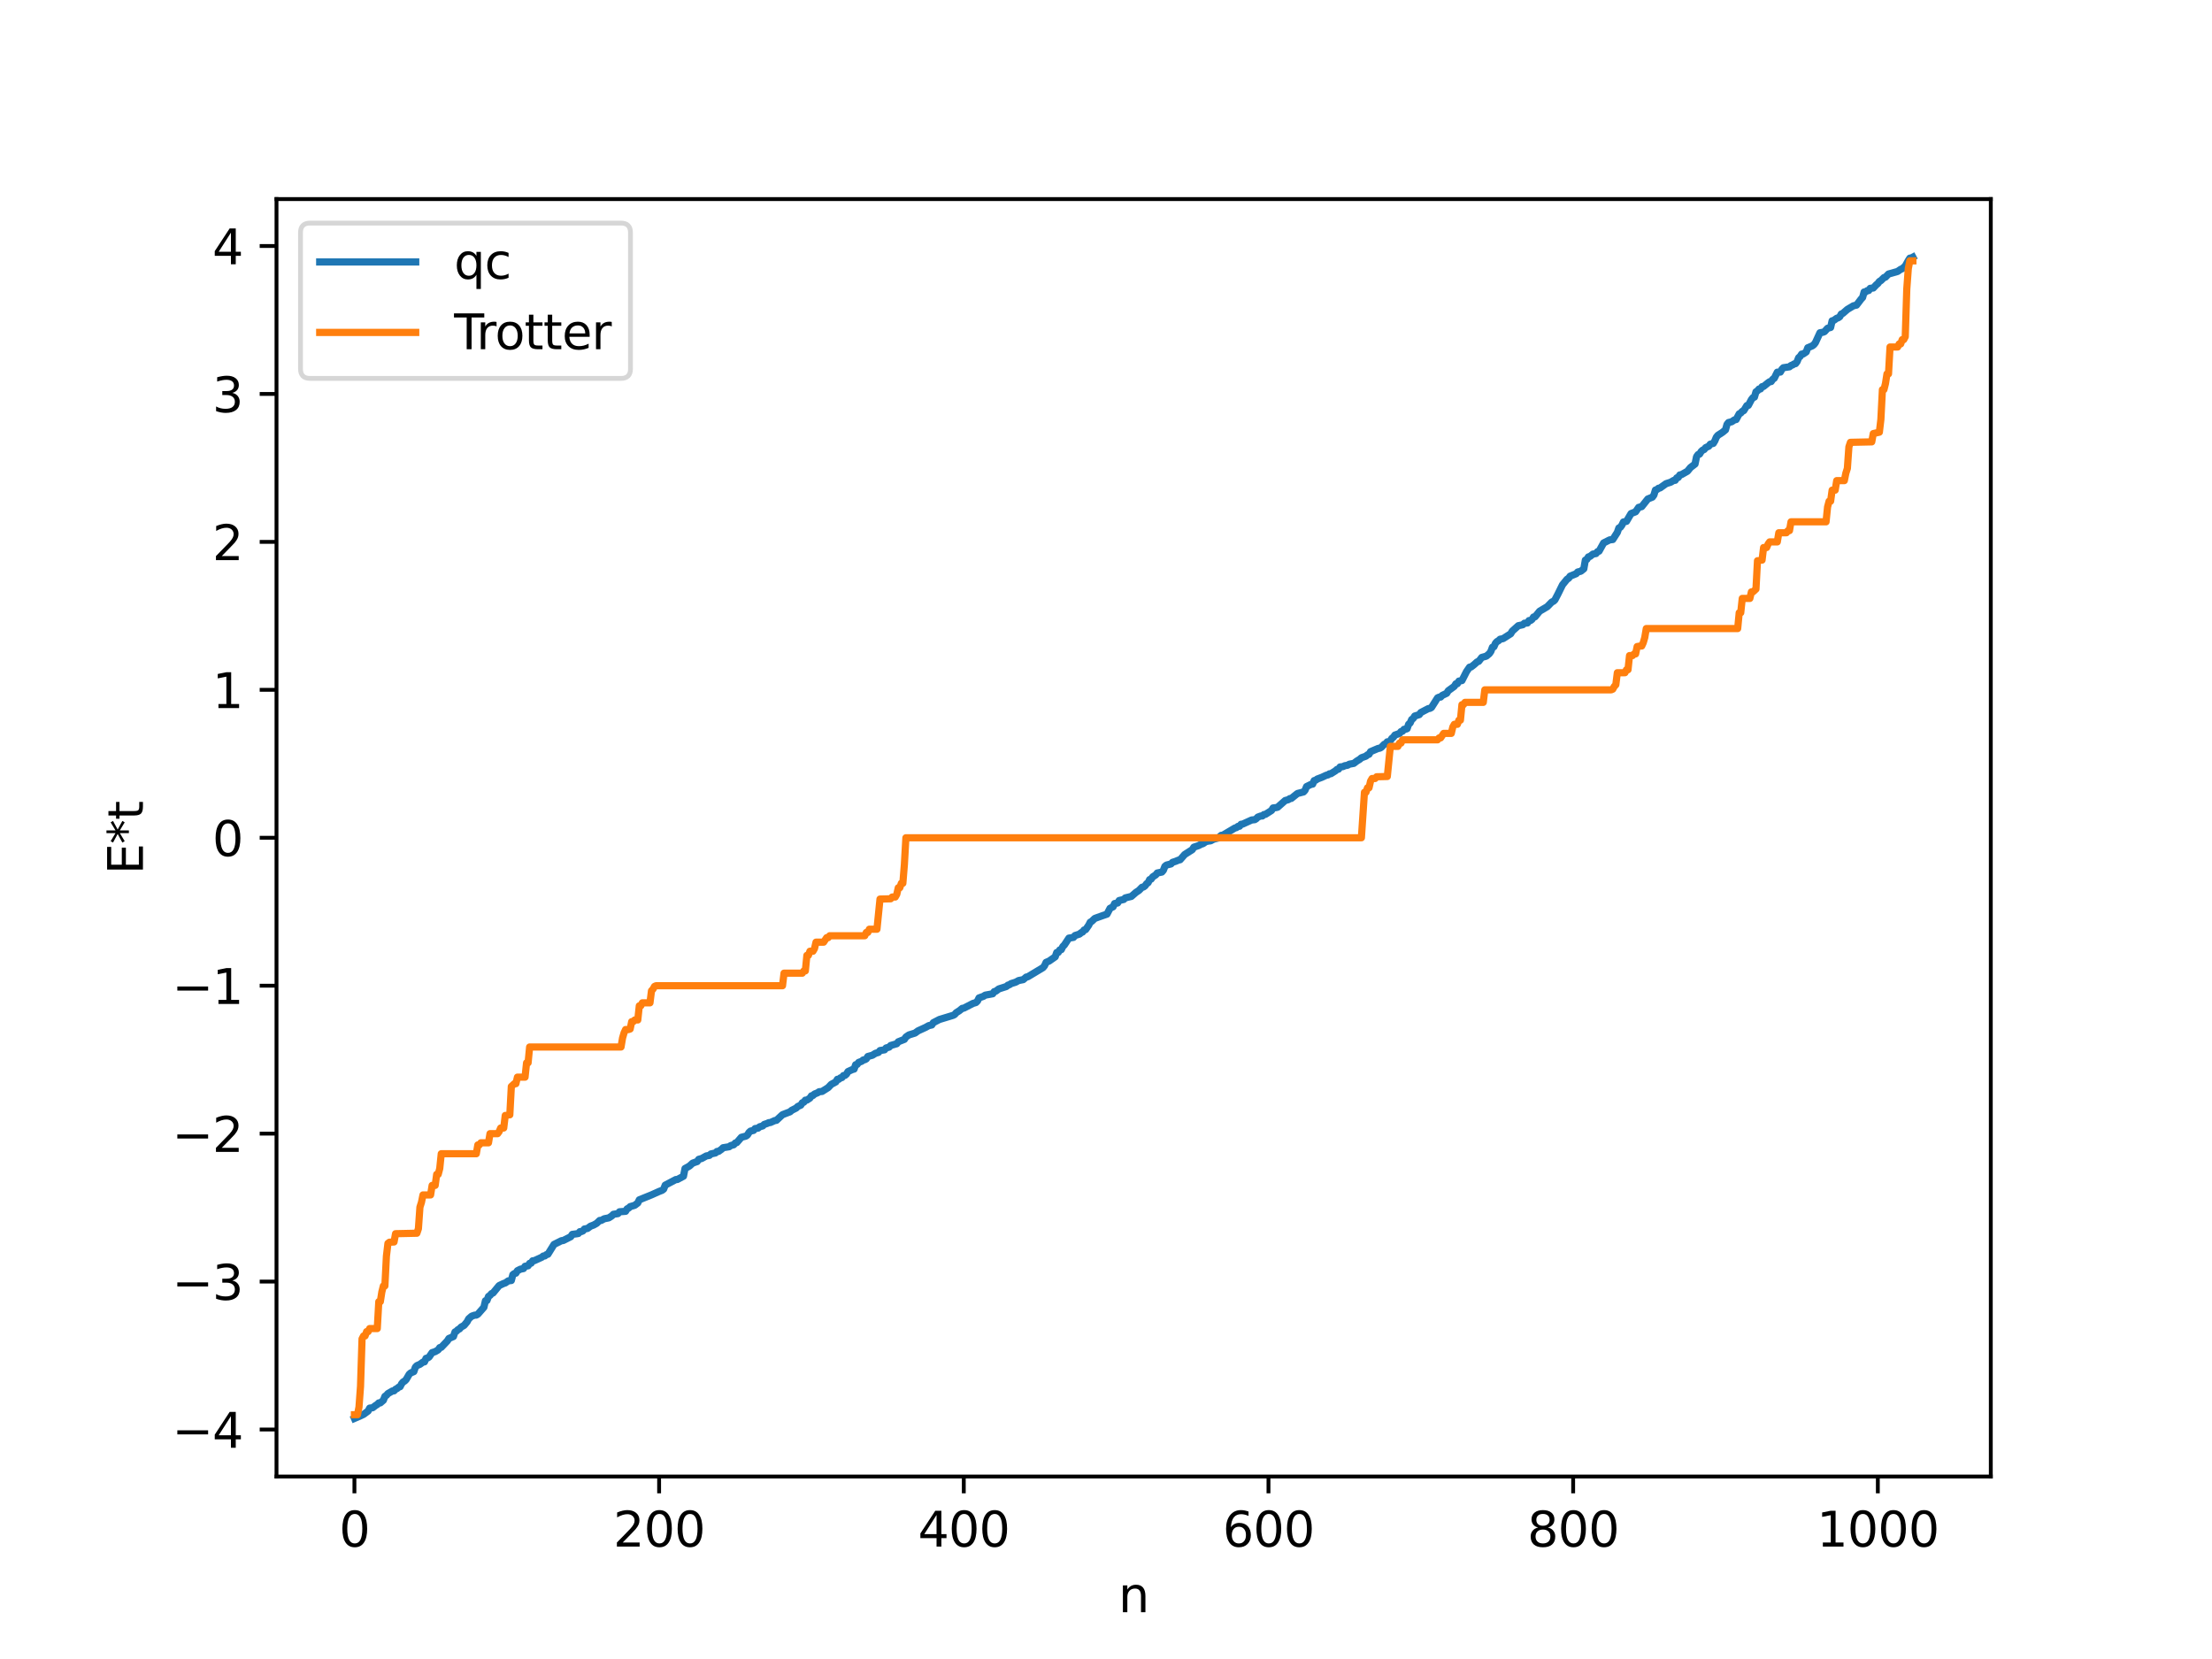 <?xml version="1.0" encoding="utf-8" standalone="no"?>
<!DOCTYPE svg PUBLIC "-//W3C//DTD SVG 1.1//EN"
  "http://www.w3.org/Graphics/SVG/1.1/DTD/svg11.dtd">
<svg xmlns:xlink="http://www.w3.org/1999/xlink" width="460.8pt" height="345.6pt" viewBox="0 0 460.8 345.6" xmlns="http://www.w3.org/2000/svg" version="1.1">
 <defs>
  <style type="text/css">*{stroke-linejoin: round; stroke-linecap: butt}</style>
 </defs>
 <g id="figure_1">
  <g id="patch_1">
   <path d="M 0 345.6 
L 460.8 345.6 
L 460.8 0 
L 0 0 
z
" style="fill: #ffffff"/>
  </g>
  <g id="axes_1">
   <g id="patch_2">
    <path d="M 57.6 307.584 
L 414.72 307.584 
L 414.72 41.472 
L 57.6 41.472 
z
" style="fill: #ffffff"/>
   </g>
   <g id="matplotlib.axis_1">
    <g id="xtick_1">
     <g id="line2d_1">
      <defs>
       <path id="m67d8405ffe" d="M 0 0 
L 0 3.5 
" style="stroke: #000000; stroke-width: 0.8"/>
      </defs>
      <g>
       <use xlink:href="#m67d8405ffe" x="73.833" y="307.584" style="stroke: #000000; stroke-width: 0.8"/>
      </g>
     </g>
     <g id="text_1">
      <!-- 0 -->
      <g transform="translate(70.651 322.182) scale(0.1 -0.1)">
       <defs>
        <path id="DejaVuSans-30" d="M 2034 4250 
Q 1547 4250 1301 3770 
Q 1056 3291 1056 2328 
Q 1056 1369 1301 889 
Q 1547 409 2034 409 
Q 2525 409 2770 889 
Q 3016 1369 3016 2328 
Q 3016 3291 2770 3770 
Q 2525 4250 2034 4250 
z
M 2034 4750 
Q 2819 4750 3233 4129 
Q 3647 3509 3647 2328 
Q 3647 1150 3233 529 
Q 2819 -91 2034 -91 
Q 1250 -91 836 529 
Q 422 1150 422 2328 
Q 422 3509 836 4129 
Q 1250 4750 2034 4750 
z
" transform="scale(0.016)"/>
       </defs>
       <use xlink:href="#DejaVuSans-30"/>
      </g>
     </g>
    </g>
    <g id="xtick_2">
     <g id="line2d_2">
      <g>
       <use xlink:href="#m67d8405ffe" x="137.304" y="307.584" style="stroke: #000000; stroke-width: 0.8"/>
      </g>
     </g>
     <g id="text_2">
      <!-- 200 -->
      <g transform="translate(127.76 322.182) scale(0.1 -0.1)">
       <defs>
        <path id="DejaVuSans-32" d="M 1228 531 
L 3431 531 
L 3431 0 
L 469 0 
L 469 531 
Q 828 903 1448 1529 
Q 2069 2156 2228 2338 
Q 2531 2678 2651 2914 
Q 2772 3150 2772 3378 
Q 2772 3750 2511 3984 
Q 2250 4219 1831 4219 
Q 1534 4219 1204 4116 
Q 875 4013 500 3803 
L 500 4441 
Q 881 4594 1212 4672 
Q 1544 4750 1819 4750 
Q 2544 4750 2975 4387 
Q 3406 4025 3406 3419 
Q 3406 3131 3298 2873 
Q 3191 2616 2906 2266 
Q 2828 2175 2409 1742 
Q 1991 1309 1228 531 
z
" transform="scale(0.016)"/>
       </defs>
       <use xlink:href="#DejaVuSans-32"/>
       <use xlink:href="#DejaVuSans-30" x="63.623"/>
       <use xlink:href="#DejaVuSans-30" x="127.246"/>
      </g>
     </g>
    </g>
    <g id="xtick_3">
     <g id="line2d_3">
      <g>
       <use xlink:href="#m67d8405ffe" x="200.775" y="307.584" style="stroke: #000000; stroke-width: 0.8"/>
      </g>
     </g>
     <g id="text_3">
      <!-- 400 -->
      <g transform="translate(191.231 322.182) scale(0.1 -0.1)">
       <defs>
        <path id="DejaVuSans-34" d="M 2419 4116 
L 825 1625 
L 2419 1625 
L 2419 4116 
z
M 2253 4666 
L 3047 4666 
L 3047 1625 
L 3713 1625 
L 3713 1100 
L 3047 1100 
L 3047 0 
L 2419 0 
L 2419 1100 
L 313 1100 
L 313 1709 
L 2253 4666 
z
" transform="scale(0.016)"/>
       </defs>
       <use xlink:href="#DejaVuSans-34"/>
       <use xlink:href="#DejaVuSans-30" x="63.623"/>
       <use xlink:href="#DejaVuSans-30" x="127.246"/>
      </g>
     </g>
    </g>
    <g id="xtick_4">
     <g id="line2d_4">
      <g>
       <use xlink:href="#m67d8405ffe" x="264.246" y="307.584" style="stroke: #000000; stroke-width: 0.8"/>
      </g>
     </g>
     <g id="text_4">
      <!-- 600 -->
      <g transform="translate(254.702 322.182) scale(0.1 -0.1)">
       <defs>
        <path id="DejaVuSans-36" d="M 2113 2584 
Q 1688 2584 1439 2293 
Q 1191 2003 1191 1497 
Q 1191 994 1439 701 
Q 1688 409 2113 409 
Q 2538 409 2786 701 
Q 3034 994 3034 1497 
Q 3034 2003 2786 2293 
Q 2538 2584 2113 2584 
z
M 3366 4563 
L 3366 3988 
Q 3128 4100 2886 4159 
Q 2644 4219 2406 4219 
Q 1781 4219 1451 3797 
Q 1122 3375 1075 2522 
Q 1259 2794 1537 2939 
Q 1816 3084 2150 3084 
Q 2853 3084 3261 2657 
Q 3669 2231 3669 1497 
Q 3669 778 3244 343 
Q 2819 -91 2113 -91 
Q 1303 -91 875 529 
Q 447 1150 447 2328 
Q 447 3434 972 4092 
Q 1497 4750 2381 4750 
Q 2619 4750 2861 4703 
Q 3103 4656 3366 4563 
z
" transform="scale(0.016)"/>
       </defs>
       <use xlink:href="#DejaVuSans-36"/>
       <use xlink:href="#DejaVuSans-30" x="63.623"/>
       <use xlink:href="#DejaVuSans-30" x="127.246"/>
      </g>
     </g>
    </g>
    <g id="xtick_5">
     <g id="line2d_5">
      <g>
       <use xlink:href="#m67d8405ffe" x="327.717" y="307.584" style="stroke: #000000; stroke-width: 0.8"/>
      </g>
     </g>
     <g id="text_5">
      <!-- 800 -->
      <g transform="translate(318.173 322.182) scale(0.1 -0.1)">
       <defs>
        <path id="DejaVuSans-38" d="M 2034 2216 
Q 1584 2216 1326 1975 
Q 1069 1734 1069 1313 
Q 1069 891 1326 650 
Q 1584 409 2034 409 
Q 2484 409 2743 651 
Q 3003 894 3003 1313 
Q 3003 1734 2745 1975 
Q 2488 2216 2034 2216 
z
M 1403 2484 
Q 997 2584 770 2862 
Q 544 3141 544 3541 
Q 544 4100 942 4425 
Q 1341 4750 2034 4750 
Q 2731 4750 3128 4425 
Q 3525 4100 3525 3541 
Q 3525 3141 3298 2862 
Q 3072 2584 2669 2484 
Q 3125 2378 3379 2068 
Q 3634 1759 3634 1313 
Q 3634 634 3220 271 
Q 2806 -91 2034 -91 
Q 1263 -91 848 271 
Q 434 634 434 1313 
Q 434 1759 690 2068 
Q 947 2378 1403 2484 
z
M 1172 3481 
Q 1172 3119 1398 2916 
Q 1625 2713 2034 2713 
Q 2441 2713 2670 2916 
Q 2900 3119 2900 3481 
Q 2900 3844 2670 4047 
Q 2441 4250 2034 4250 
Q 1625 4250 1398 4047 
Q 1172 3844 1172 3481 
z
" transform="scale(0.016)"/>
       </defs>
       <use xlink:href="#DejaVuSans-38"/>
       <use xlink:href="#DejaVuSans-30" x="63.623"/>
       <use xlink:href="#DejaVuSans-30" x="127.246"/>
      </g>
     </g>
    </g>
    <g id="xtick_6">
     <g id="line2d_6">
      <g>
       <use xlink:href="#m67d8405ffe" x="391.188" y="307.584" style="stroke: #000000; stroke-width: 0.8"/>
      </g>
     </g>
     <g id="text_6">
      <!-- 1000 -->
      <g transform="translate(378.463 322.182) scale(0.1 -0.1)">
       <defs>
        <path id="DejaVuSans-31" d="M 794 531 
L 1825 531 
L 1825 4091 
L 703 3866 
L 703 4441 
L 1819 4666 
L 2450 4666 
L 2450 531 
L 3481 531 
L 3481 0 
L 794 0 
L 794 531 
z
" transform="scale(0.016)"/>
       </defs>
       <use xlink:href="#DejaVuSans-31"/>
       <use xlink:href="#DejaVuSans-30" x="63.623"/>
       <use xlink:href="#DejaVuSans-30" x="127.246"/>
       <use xlink:href="#DejaVuSans-30" x="190.869"/>
      </g>
     </g>
    </g>
    <g id="text_7">
     <!-- n -->
     <g transform="translate(232.991 335.861) scale(0.1 -0.1)">
      <defs>
       <path id="DejaVuSans-6e" d="M 3513 2113 
L 3513 0 
L 2938 0 
L 2938 2094 
Q 2938 2591 2744 2837 
Q 2550 3084 2163 3084 
Q 1697 3084 1428 2787 
Q 1159 2491 1159 1978 
L 1159 0 
L 581 0 
L 581 3500 
L 1159 3500 
L 1159 2956 
Q 1366 3272 1645 3428 
Q 1925 3584 2291 3584 
Q 2894 3584 3203 3211 
Q 3513 2838 3513 2113 
z
" transform="scale(0.016)"/>
      </defs>
      <use xlink:href="#DejaVuSans-6e"/>
     </g>
    </g>
   </g>
   <g id="matplotlib.axis_2">
    <g id="ytick_1">
     <g id="line2d_7">
      <defs>
       <path id="me0042fd8e5" d="M 0 0 
L -3.5 0 
" style="stroke: #000000; stroke-width: 0.8"/>
      </defs>
      <g>
       <use xlink:href="#me0042fd8e5" x="57.6" y="297.797" style="stroke: #000000; stroke-width: 0.8"/>
      </g>
     </g>
     <g id="text_8">
      <!-- −4 -->
      <g transform="translate(35.858 301.596) scale(0.1 -0.1)">
       <defs>
        <path id="DejaVuSans-2212" d="M 678 2272 
L 4684 2272 
L 4684 1741 
L 678 1741 
L 678 2272 
z
" transform="scale(0.016)"/>
       </defs>
       <use xlink:href="#DejaVuSans-2212"/>
       <use xlink:href="#DejaVuSans-34" x="83.789"/>
      </g>
     </g>
    </g>
    <g id="ytick_2">
     <g id="line2d_8">
      <g>
       <use xlink:href="#me0042fd8e5" x="57.6" y="266.979" style="stroke: #000000; stroke-width: 0.8"/>
      </g>
     </g>
     <g id="text_9">
      <!-- −3 -->
      <g transform="translate(35.858 270.778) scale(0.1 -0.1)">
       <defs>
        <path id="DejaVuSans-33" d="M 2597 2516 
Q 3050 2419 3304 2112 
Q 3559 1806 3559 1356 
Q 3559 666 3084 287 
Q 2609 -91 1734 -91 
Q 1441 -91 1130 -33 
Q 819 25 488 141 
L 488 750 
Q 750 597 1062 519 
Q 1375 441 1716 441 
Q 2309 441 2620 675 
Q 2931 909 2931 1356 
Q 2931 1769 2642 2001 
Q 2353 2234 1838 2234 
L 1294 2234 
L 1294 2753 
L 1863 2753 
Q 2328 2753 2575 2939 
Q 2822 3125 2822 3475 
Q 2822 3834 2567 4026 
Q 2313 4219 1838 4219 
Q 1578 4219 1281 4162 
Q 984 4106 628 3988 
L 628 4550 
Q 988 4650 1302 4700 
Q 1616 4750 1894 4750 
Q 2613 4750 3031 4423 
Q 3450 4097 3450 3541 
Q 3450 3153 3228 2886 
Q 3006 2619 2597 2516 
z
" transform="scale(0.016)"/>
       </defs>
       <use xlink:href="#DejaVuSans-2212"/>
       <use xlink:href="#DejaVuSans-33" x="83.789"/>
      </g>
     </g>
    </g>
    <g id="ytick_3">
     <g id="line2d_9">
      <g>
       <use xlink:href="#me0042fd8e5" x="57.6" y="236.161" style="stroke: #000000; stroke-width: 0.8"/>
      </g>
     </g>
     <g id="text_10">
      <!-- −2 -->
      <g transform="translate(35.858 239.96) scale(0.1 -0.1)">
       <use xlink:href="#DejaVuSans-2212"/>
       <use xlink:href="#DejaVuSans-32" x="83.789"/>
      </g>
     </g>
    </g>
    <g id="ytick_4">
     <g id="line2d_10">
      <g>
       <use xlink:href="#me0042fd8e5" x="57.6" y="205.343" style="stroke: #000000; stroke-width: 0.8"/>
      </g>
     </g>
     <g id="text_11">
      <!-- −1 -->
      <g transform="translate(35.858 209.142) scale(0.1 -0.1)">
       <use xlink:href="#DejaVuSans-2212"/>
       <use xlink:href="#DejaVuSans-31" x="83.789"/>
      </g>
     </g>
    </g>
    <g id="ytick_5">
     <g id="line2d_11">
      <g>
       <use xlink:href="#me0042fd8e5" x="57.6" y="174.524" style="stroke: #000000; stroke-width: 0.8"/>
      </g>
     </g>
     <g id="text_12">
      <!-- 0 -->
      <g transform="translate(44.237 178.324) scale(0.1 -0.1)">
       <use xlink:href="#DejaVuSans-30"/>
      </g>
     </g>
    </g>
    <g id="ytick_6">
     <g id="line2d_12">
      <g>
       <use xlink:href="#me0042fd8e5" x="57.6" y="143.706" style="stroke: #000000; stroke-width: 0.8"/>
      </g>
     </g>
     <g id="text_13">
      <!-- 1 -->
      <g transform="translate(44.237 147.505) scale(0.1 -0.1)">
       <use xlink:href="#DejaVuSans-31"/>
      </g>
     </g>
    </g>
    <g id="ytick_7">
     <g id="line2d_13">
      <g>
       <use xlink:href="#me0042fd8e5" x="57.6" y="112.888" style="stroke: #000000; stroke-width: 0.8"/>
      </g>
     </g>
     <g id="text_14">
      <!-- 2 -->
      <g transform="translate(44.237 116.687) scale(0.1 -0.1)">
       <use xlink:href="#DejaVuSans-32"/>
      </g>
     </g>
    </g>
    <g id="ytick_8">
     <g id="line2d_14">
      <g>
       <use xlink:href="#me0042fd8e5" x="57.6" y="82.07" style="stroke: #000000; stroke-width: 0.8"/>
      </g>
     </g>
     <g id="text_15">
      <!-- 3 -->
      <g transform="translate(44.237 85.869) scale(0.1 -0.1)">
       <use xlink:href="#DejaVuSans-33"/>
      </g>
     </g>
    </g>
    <g id="ytick_9">
     <g id="line2d_15">
      <g>
       <use xlink:href="#me0042fd8e5" x="57.6" y="51.252" style="stroke: #000000; stroke-width: 0.8"/>
      </g>
     </g>
     <g id="text_16">
      <!-- 4 -->
      <g transform="translate(44.237 55.051) scale(0.1 -0.1)">
       <use xlink:href="#DejaVuSans-34"/>
      </g>
     </g>
    </g>
    <g id="text_17">
     <!-- E*t -->
     <g transform="translate(29.778 182.148) rotate(-90) scale(0.1 -0.1)">
      <defs>
       <path id="DejaVuSans-45" d="M 628 4666 
L 3578 4666 
L 3578 4134 
L 1259 4134 
L 1259 2753 
L 3481 2753 
L 3481 2222 
L 1259 2222 
L 1259 531 
L 3634 531 
L 3634 0 
L 628 0 
L 628 4666 
z
" transform="scale(0.016)"/>
       <path id="DejaVuSans-2a" d="M 3009 3897 
L 1888 3291 
L 3009 2681 
L 2828 2375 
L 1778 3009 
L 1778 1831 
L 1422 1831 
L 1422 3009 
L 372 2375 
L 191 2681 
L 1313 3291 
L 191 3897 
L 372 4206 
L 1422 3572 
L 1422 4750 
L 1778 4750 
L 1778 3572 
L 2828 4206 
L 3009 3897 
z
" transform="scale(0.016)"/>
       <path id="DejaVuSans-74" d="M 1172 4494 
L 1172 3500 
L 2356 3500 
L 2356 3053 
L 1172 3053 
L 1172 1153 
Q 1172 725 1289 603 
Q 1406 481 1766 481 
L 2356 481 
L 2356 0 
L 1766 0 
Q 1100 0 847 248 
Q 594 497 594 1153 
L 594 3053 
L 172 3053 
L 172 3500 
L 594 3500 
L 594 4494 
L 1172 4494 
z
" transform="scale(0.016)"/>
      </defs>
      <use xlink:href="#DejaVuSans-45"/>
      <use xlink:href="#DejaVuSans-2a" x="63.184"/>
      <use xlink:href="#DejaVuSans-74" x="113.184"/>
     </g>
    </g>
   </g>
   <g id="line2d_16">
    <path d="M 73.833 295.488 
L 75.102 294.943 
L 75.737 294.64 
L 76.689 293.943 
L 77.006 293.34 
L 77.641 293.251 
L 78.276 292.763 
L 78.593 292.576 
L 78.91 292.252 
L 79.228 292.247 
L 79.862 291.701 
L 80.18 290.889 
L 80.497 290.675 
L 80.815 290.307 
L 81.449 289.945 
L 81.767 289.758 
L 82.084 289.739 
L 82.401 289.398 
L 82.719 289.264 
L 83.036 288.977 
L 83.353 288.87 
L 83.671 288.242 
L 83.988 287.879 
L 84.305 287.692 
L 84.623 287.363 
L 85.258 286.266 
L 85.575 285.999 
L 86.21 285.733 
L 86.527 284.814 
L 86.844 284.486 
L 87.479 284.211 
L 88.114 283.749 
L 88.431 283.699 
L 88.748 282.967 
L 89.066 282.9 
L 89.383 282.695 
L 90.018 281.773 
L 90.653 281.572 
L 91.287 281.2 
L 91.605 280.733 
L 91.922 280.672 
L 93.191 279.336 
L 93.509 278.833 
L 94.461 278.423 
L 94.778 277.475 
L 95.096 277.303 
L 95.413 276.974 
L 95.73 276.835 
L 96.048 276.462 
L 96.682 276.103 
L 97.317 275.342 
L 97.634 274.735 
L 98.269 274.179 
L 98.904 273.964 
L 99.221 273.957 
L 99.539 273.773 
L 100.808 272.328 
L 101.125 270.97 
L 101.443 270.925 
L 101.76 270.075 
L 102.077 269.861 
L 102.395 269.486 
L 102.712 269.348 
L 103.981 267.809 
L 104.934 267.362 
L 105.251 267.27 
L 105.886 266.828 
L 106.52 266.753 
L 106.838 265.538 
L 107.155 265.297 
L 107.472 265.224 
L 107.79 264.707 
L 108.424 264.391 
L 109.059 264.265 
L 109.377 263.788 
L 110.011 263.691 
L 110.329 263.181 
L 110.646 263.146 
L 110.963 262.649 
L 111.281 262.631 
L 112.867 261.908 
L 113.185 261.649 
L 113.502 261.632 
L 113.82 261.364 
L 114.137 261.285 
L 115.406 259.24 
L 116.993 258.447 
L 117.31 258.432 
L 118.897 257.63 
L 119.215 257.143 
L 120.167 257.014 
L 120.484 256.959 
L 120.801 256.575 
L 121.119 256.557 
L 121.436 256.416 
L 121.753 256.02 
L 122.388 255.909 
L 123.023 255.435 
L 123.658 255.201 
L 124.292 254.843 
L 124.927 254.242 
L 125.244 254.238 
L 125.879 253.891 
L 126.831 253.702 
L 127.466 253.285 
L 127.783 252.96 
L 128.735 252.817 
L 129.053 252.436 
L 130.322 252.34 
L 130.639 251.82 
L 130.957 251.673 
L 131.274 251.363 
L 132.226 251.086 
L 132.861 250.602 
L 133.178 249.943 
L 135.717 248.914 
L 137.304 248.201 
L 137.939 247.96 
L 138.256 247.708 
L 138.573 246.891 
L 140.477 245.887 
L 140.795 245.72 
L 141.112 245.708 
L 142.381 245.025 
L 142.699 243.422 
L 143.334 243.077 
L 143.651 242.886 
L 144.286 242.306 
L 144.92 242.079 
L 145.238 241.976 
L 145.555 241.508 
L 146.19 241.331 
L 147.142 240.798 
L 147.777 240.69 
L 148.094 240.389 
L 148.729 240.249 
L 149.046 240.179 
L 149.363 239.866 
L 149.681 239.859 
L 150.315 239.408 
L 150.633 239.093 
L 151.902 238.888 
L 152.22 238.641 
L 152.854 238.475 
L 153.172 238.109 
L 153.489 238.018 
L 154.441 236.918 
L 155.393 236.671 
L 155.71 236.433 
L 156.028 235.918 
L 156.345 235.628 
L 156.98 235.483 
L 157.297 235.102 
L 157.932 235.008 
L 158.249 234.729 
L 158.884 234.554 
L 159.201 234.237 
L 159.836 234.028 
L 160.153 233.867 
L 160.471 233.851 
L 161.423 233.425 
L 161.74 233.389 
L 162.692 232.499 
L 163.01 232.208 
L 164.596 231.603 
L 164.914 231.308 
L 165.866 230.828 
L 166.183 230.502 
L 166.818 230.231 
L 167.135 229.725 
L 167.453 229.606 
L 167.77 229.181 
L 168.087 229.17 
L 168.722 228.755 
L 169.039 228.278 
L 169.357 228.206 
L 169.674 227.906 
L 170.309 227.656 
L 170.626 227.432 
L 171.261 227.366 
L 172.53 226.564 
L 173.165 225.892 
L 174.117 225.381 
L 174.434 224.84 
L 174.752 224.83 
L 175.069 224.544 
L 175.386 224.483 
L 175.704 224.061 
L 176.021 224.025 
L 176.339 223.755 
L 176.656 223.222 
L 177.608 222.789 
L 177.925 222.711 
L 178.243 221.803 
L 178.56 221.738 
L 178.877 221.32 
L 179.512 221.078 
L 179.829 220.807 
L 180.147 220.768 
L 180.464 220.583 
L 180.781 220.086 
L 181.734 219.827 
L 182.368 219.429 
L 183.003 219.237 
L 183.32 218.849 
L 184.272 218.698 
L 184.59 218.311 
L 185.224 218.136 
L 185.542 217.795 
L 186.811 217.429 
L 187.129 217.021 
L 188.398 216.519 
L 188.715 216.027 
L 189.35 215.596 
L 190.62 215.204 
L 191.254 214.742 
L 192.841 214.014 
L 193.476 213.658 
L 194.11 213.519 
L 194.428 213.038 
L 195.697 212.38 
L 198.553 211.511 
L 198.871 211.344 
L 199.188 210.971 
L 199.823 210.569 
L 200.458 210.059 
L 200.775 210.019 
L 202.679 209.037 
L 203.314 208.843 
L 203.631 208.534 
L 203.948 207.883 
L 204.9 207.54 
L 205.218 207.312 
L 206.805 207.02 
L 207.122 206.566 
L 207.439 206.492 
L 208.074 206.01 
L 209.661 205.504 
L 209.978 205.221 
L 210.296 205.135 
L 210.613 204.907 
L 211.565 204.613 
L 212.2 204.265 
L 213.152 204.076 
L 213.786 203.539 
L 214.104 203.482 
L 217.277 201.576 
L 217.595 201.186 
L 217.912 200.479 
L 218.547 200.209 
L 219.816 199.323 
L 220.134 198.425 
L 220.451 198.407 
L 220.768 197.885 
L 221.086 197.826 
L 221.403 197.179 
L 221.72 196.869 
L 222.672 195.427 
L 223.624 195.279 
L 223.942 194.89 
L 224.894 194.584 
L 225.211 194.291 
L 225.529 194.16 
L 225.846 193.727 
L 226.163 193.652 
L 226.798 192.741 
L 227.115 192.112 
L 227.433 191.932 
L 228.067 191.324 
L 229.654 190.756 
L 230.606 190.432 
L 231.241 189.218 
L 231.876 188.902 
L 232.193 188.226 
L 232.828 188.107 
L 233.145 187.591 
L 234.097 187.375 
L 234.415 187.049 
L 235.684 186.739 
L 236.636 185.906 
L 237.271 185.485 
L 237.905 184.832 
L 238.223 184.771 
L 238.54 184.534 
L 238.858 184.093 
L 239.175 183.878 
L 239.492 183.232 
L 239.81 183.129 
L 240.127 182.668 
L 240.762 182.262 
L 241.079 181.86 
L 242.031 181.668 
L 242.348 181.305 
L 242.666 180.482 
L 242.983 180.218 
L 243.935 179.973 
L 244.253 179.64 
L 244.887 179.435 
L 245.522 179.172 
L 245.839 179.1 
L 246.791 178.011 
L 248.378 176.997 
L 248.696 176.483 
L 249.648 176.163 
L 250.282 175.844 
L 250.6 175.751 
L 251.234 175.314 
L 251.869 175.19 
L 252.186 175.163 
L 252.821 174.819 
L 253.773 174.573 
L 254.408 174.016 
L 254.725 173.992 
L 257.264 172.486 
L 257.581 172.406 
L 257.899 172.146 
L 258.216 172.123 
L 258.534 171.711 
L 258.851 171.679 
L 260.755 170.815 
L 261.39 170.75 
L 261.707 170.551 
L 262.024 170.218 
L 262.659 169.981 
L 262.977 169.98 
L 263.294 169.685 
L 263.611 169.648 
L 264.881 168.838 
L 265.198 168.312 
L 265.833 168.236 
L 266.15 168.158 
L 267.737 166.759 
L 268.372 166.592 
L 268.689 166.364 
L 269.006 166.327 
L 270.276 165.301 
L 271.545 164.978 
L 271.862 164.637 
L 272.18 163.857 
L 273.132 163.387 
L 273.449 163.347 
L 273.767 162.613 
L 274.084 162.536 
L 274.401 162.29 
L 275.353 161.934 
L 276.305 161.49 
L 276.623 161.433 
L 276.94 161.203 
L 277.258 161.173 
L 278.21 160.573 
L 278.527 160.28 
L 278.844 160.231 
L 279.162 159.772 
L 279.796 159.695 
L 280.114 159.518 
L 280.748 159.409 
L 281.066 159.2 
L 282.018 159.026 
L 282.653 158.544 
L 283.287 158.155 
L 283.605 157.861 
L 284.557 157.52 
L 284.874 157.237 
L 285.191 157.131 
L 285.509 156.585 
L 287.096 155.909 
L 287.413 155.868 
L 287.73 155.698 
L 288.365 155.046 
L 288.682 154.953 
L 289 154.533 
L 289.317 154.525 
L 289.634 154.301 
L 289.952 153.81 
L 290.269 153.577 
L 290.586 153.128 
L 291.539 152.796 
L 291.856 152.399 
L 292.173 152.322 
L 292.491 151.92 
L 292.808 151.917 
L 293.125 151.793 
L 293.443 150.875 
L 293.76 150.606 
L 294.077 149.887 
L 294.395 149.672 
L 294.712 149.163 
L 295.347 148.97 
L 295.664 148.868 
L 295.981 148.431 
L 297.568 147.605 
L 297.886 147.568 
L 298.203 147.377 
L 299.472 145.373 
L 299.79 145.229 
L 300.107 145.211 
L 300.424 144.875 
L 301.377 144.419 
L 301.694 143.899 
L 302.963 142.974 
L 303.281 142.448 
L 303.598 142.421 
L 303.915 141.886 
L 304.55 141.775 
L 305.502 139.905 
L 306.137 138.982 
L 306.454 138.942 
L 307.089 138.448 
L 307.724 137.871 
L 308.041 137.769 
L 308.676 136.956 
L 309.628 136.688 
L 310.262 136.154 
L 310.58 135.695 
L 310.897 134.833 
L 311.215 134.729 
L 311.532 133.998 
L 311.849 133.651 
L 312.167 133.481 
L 312.484 133.167 
L 313.119 133.036 
L 314.705 132.023 
L 315.023 131.485 
L 316.292 130.345 
L 316.927 130.213 
L 317.244 130.133 
L 317.562 129.825 
L 318.196 129.777 
L 318.514 129.278 
L 318.831 129.264 
L 319.148 129.035 
L 319.466 128.53 
L 319.783 128.487 
L 320.735 127.321 
L 322.322 126.383 
L 323.274 125.409 
L 323.591 125.269 
L 323.909 124.979 
L 324.543 123.765 
L 325.496 121.826 
L 326.448 120.659 
L 326.765 120.472 
L 327.082 120.029 
L 328.352 119.511 
L 328.669 119.155 
L 329.304 119.004 
L 329.939 118.493 
L 330.256 116.676 
L 330.573 116.528 
L 330.891 116.012 
L 331.208 115.93 
L 331.843 115.423 
L 332.477 115.316 
L 332.795 114.919 
L 333.112 114.822 
L 334.064 113.103 
L 335.334 112.464 
L 335.968 112.395 
L 336.92 110.905 
L 337.238 109.989 
L 337.555 109.834 
L 337.872 109.397 
L 338.19 108.733 
L 338.824 108.609 
L 339.777 106.986 
L 340.729 106.614 
L 341.363 105.693 
L 341.998 105.543 
L 343.267 103.948 
L 344.22 103.564 
L 344.537 103.129 
L 344.854 102.084 
L 345.172 101.987 
L 345.489 101.717 
L 345.806 101.661 
L 347.076 100.755 
L 348.028 100.453 
L 348.662 100.077 
L 348.98 100.056 
L 349.297 99.548 
L 349.615 99.46 
L 349.932 98.941 
L 350.249 98.889 
L 351.519 98.173 
L 352.153 97.399 
L 353.105 96.667 
L 353.423 95.134 
L 353.74 94.696 
L 354.058 94.593 
L 354.375 94.067 
L 354.692 93.773 
L 355.01 93.64 
L 355.327 93.244 
L 355.962 92.956 
L 356.279 92.533 
L 356.914 92.362 
L 357.231 91.833 
L 357.548 91.071 
L 357.866 90.684 
L 358.818 90.068 
L 359.453 89.547 
L 359.77 88.397 
L 360.087 88.017 
L 360.722 87.867 
L 361.357 87.444 
L 361.674 87.398 
L 362.309 86.204 
L 362.626 86.057 
L 362.943 85.682 
L 363.261 85.536 
L 363.896 84.492 
L 364.213 84.449 
L 364.848 83.243 
L 365.165 82.844 
L 365.482 82.725 
L 365.8 81.619 
L 366.117 81.414 
L 366.434 81.04 
L 366.752 81.023 
L 367.069 80.551 
L 367.386 80.502 
L 368.339 79.732 
L 368.656 79.516 
L 368.973 79.484 
L 369.291 79.007 
L 369.608 78.803 
L 370.243 77.53 
L 370.877 77.51 
L 371.195 76.937 
L 371.512 76.604 
L 372.781 76.413 
L 373.099 76.133 
L 373.416 76.035 
L 373.734 75.81 
L 374.051 75.749 
L 374.368 75.332 
L 374.686 74.526 
L 375.003 74.249 
L 375.32 73.767 
L 375.638 73.74 
L 376.272 73.315 
L 376.59 72.444 
L 377.542 72.046 
L 377.859 71.8 
L 378.177 71.397 
L 379.129 69.319 
L 379.763 69.212 
L 380.081 69.084 
L 380.715 68.383 
L 381.35 68.217 
L 381.667 66.828 
L 381.985 66.758 
L 382.62 66.3 
L 382.937 66.201 
L 383.254 65.98 
L 383.572 65.415 
L 383.889 65.289 
L 384.841 64.459 
L 386.11 63.698 
L 386.745 63.561 
L 387.697 62.307 
L 388.015 61.967 
L 388.332 60.822 
L 388.649 60.808 
L 388.967 60.548 
L 389.284 60.524 
L 389.601 60.064 
L 390.236 59.998 
L 390.871 59.319 
L 391.188 59.067 
L 391.505 58.63 
L 391.823 58.456 
L 392.458 57.828 
L 392.775 57.738 
L 393.41 57.085 
L 394.044 56.912 
L 395.314 56.545 
L 395.948 56.099 
L 396.266 55.989 
L 396.9 55.42 
L 397.535 54.286 
L 397.853 53.78 
L 398.17 53.738 
L 398.487 53.568 
L 398.487 53.568 
" clip-path="url(#pe9a4c90367)" style="fill: none; stroke: #1f77b4; stroke-width: 1.5; stroke-linecap: square"/>
   </g>
   <g id="line2d_17">
    <path d="M 73.833 294.715 
L 74.467 294.715 
L 74.785 293.115 
L 75.102 288.835 
L 75.42 278.908 
L 75.737 278.299 
L 76.054 278.299 
L 76.372 277.4 
L 76.689 277.4 
L 77.006 276.763 
L 78.593 276.763 
L 78.91 271.163 
L 79.228 271.163 
L 79.545 269.136 
L 79.862 267.884 
L 80.18 267.884 
L 80.497 261.691 
L 80.815 259.015 
L 81.132 258.776 
L 82.084 258.726 
L 82.401 257.001 
L 86.844 256.903 
L 87.162 255.959 
L 87.479 251.471 
L 87.796 250.479 
L 88.114 248.926 
L 89.7 248.926 
L 90.018 246.941 
L 90.653 246.941 
L 90.97 244.635 
L 91.287 244.635 
L 91.605 243.434 
L 91.922 240.345 
L 99.221 240.345 
L 99.539 238.504 
L 99.856 238.504 
L 100.173 238.069 
L 101.76 238.069 
L 102.077 236.161 
L 103.664 236.161 
L 103.981 235.73 
L 104.299 234.986 
L 104.934 234.986 
L 105.251 232.37 
L 105.568 232.37 
L 105.886 232.238 
L 106.203 232.238 
L 106.52 226.332 
L 107.155 225.749 
L 107.472 225.749 
L 107.79 224.389 
L 109.377 224.389 
L 109.694 221.405 
L 110.011 221.405 
L 110.329 218.108 
L 129.37 218.108 
L 129.687 216.234 
L 130.005 215.154 
L 130.322 214.472 
L 130.957 214.472 
L 131.274 214.36 
L 131.591 212.827 
L 131.909 212.827 
L 132.226 212.477 
L 132.861 212.477 
L 133.178 209.527 
L 133.496 209.527 
L 133.813 208.909 
L 135.4 208.909 
L 135.717 206.393 
L 136.034 206.054 
L 136.352 205.486 
L 136.669 205.343 
L 163.01 205.343 
L 163.327 202.731 
L 167.135 202.731 
L 167.453 202.254 
L 167.77 202.254 
L 168.087 199.022 
L 168.405 199.022 
L 168.722 198.16 
L 169.357 198.16 
L 169.674 197.603 
L 169.991 196.27 
L 171.578 196.27 
L 172.213 195.33 
L 172.53 195.33 
L 172.848 194.931 
L 180.147 194.931 
L 180.464 194.244 
L 180.781 194.244 
L 181.099 193.571 
L 182.686 193.571 
L 183.32 187.29 
L 185.542 187.234 
L 185.859 186.869 
L 186.494 186.869 
L 186.811 186.317 
L 187.129 184.936 
L 187.446 184.936 
L 187.763 184.001 
L 188.081 184.001 
L 188.398 180.095 
L 188.715 174.524 
L 283.605 174.524 
L 284.239 165.048 
L 284.557 165.048 
L 284.874 164.113 
L 285.191 164.113 
L 285.509 162.731 
L 285.826 162.18 
L 286.461 162.18 
L 286.778 161.815 
L 289 161.759 
L 289.634 155.478 
L 291.221 155.478 
L 291.539 154.804 
L 291.856 154.804 
L 292.173 154.118 
L 299.472 154.118 
L 299.79 153.719 
L 300.107 153.719 
L 300.742 152.779 
L 302.329 152.779 
L 302.646 151.446 
L 302.963 150.889 
L 303.598 150.889 
L 303.915 150.026 
L 304.233 150.026 
L 304.55 146.795 
L 304.867 146.795 
L 305.185 146.317 
L 308.993 146.317 
L 309.31 143.706 
L 335.651 143.706 
L 335.968 143.563 
L 336.286 142.995 
L 336.603 142.656 
L 336.92 140.14 
L 338.507 140.14 
L 338.824 139.522 
L 339.142 139.522 
L 339.459 136.571 
L 340.094 136.571 
L 340.411 136.221 
L 340.729 136.221 
L 341.046 134.689 
L 341.681 134.576 
L 341.998 134.576 
L 342.315 133.894 
L 342.633 132.814 
L 342.95 130.941 
L 361.991 130.941 
L 362.309 127.644 
L 362.626 127.644 
L 362.943 124.66 
L 364.53 124.66 
L 364.848 123.3 
L 365.165 123.3 
L 365.8 122.716 
L 366.117 116.811 
L 366.434 116.811 
L 366.752 116.679 
L 367.069 116.679 
L 367.386 114.062 
L 368.021 114.062 
L 368.339 113.318 
L 368.656 112.888 
L 370.243 112.888 
L 370.56 110.98 
L 372.147 110.98 
L 372.464 110.544 
L 372.781 110.544 
L 373.099 108.704 
L 380.398 108.704 
L 380.715 105.614 
L 381.033 104.413 
L 381.35 104.413 
L 381.667 102.108 
L 382.302 102.108 
L 382.62 100.123 
L 384.206 100.123 
L 384.524 98.569 
L 384.841 97.577 
L 385.158 93.09 
L 385.476 92.146 
L 389.919 92.048 
L 390.236 90.322 
L 391.505 90.034 
L 391.823 87.357 
L 392.14 81.165 
L 392.458 81.165 
L 392.775 79.913 
L 393.092 77.885 
L 393.41 77.885 
L 393.727 72.285 
L 395.314 72.285 
L 395.631 71.649 
L 395.948 71.649 
L 396.266 70.749 
L 396.583 70.749 
L 396.9 70.14 
L 397.218 60.214 
L 397.535 55.933 
L 397.853 54.334 
L 398.487 54.334 
L 398.487 54.334 
" clip-path="url(#pe9a4c90367)" style="fill: none; stroke: #ff7f0e; stroke-width: 1.5; stroke-linecap: square"/>
   </g>
   <g id="patch_3">
    <path d="M 57.6 307.584 
L 57.6 41.472 
" style="fill: none; stroke: #000000; stroke-width: 0.8; stroke-linejoin: miter; stroke-linecap: square"/>
   </g>
   <g id="patch_4">
    <path d="M 414.72 307.584 
L 414.72 41.472 
" style="fill: none; stroke: #000000; stroke-width: 0.8; stroke-linejoin: miter; stroke-linecap: square"/>
   </g>
   <g id="patch_5">
    <path d="M 57.6 307.584 
L 414.72 307.584 
" style="fill: none; stroke: #000000; stroke-width: 0.8; stroke-linejoin: miter; stroke-linecap: square"/>
   </g>
   <g id="patch_6">
    <path d="M 57.6 41.472 
L 414.72 41.472 
" style="fill: none; stroke: #000000; stroke-width: 0.8; stroke-linejoin: miter; stroke-linecap: square"/>
   </g>
   <g id="legend_1">
    <g id="patch_7">
     <path d="M 64.6 78.828 
L 129.342 78.828 
Q 131.342 78.828 131.342 76.828 
L 131.342 48.472 
Q 131.342 46.472 129.342 46.472 
L 64.6 46.472 
Q 62.6 46.472 62.6 48.472 
L 62.6 76.828 
Q 62.6 78.828 64.6 78.828 
z
" style="fill: #ffffff; opacity: 0.8; stroke: #cccccc; stroke-linejoin: miter"/>
    </g>
    <g id="line2d_18">
     <path d="M 66.6 54.57 
L 76.6 54.57 
L 86.6 54.57 
" style="fill: none; stroke: #1f77b4; stroke-width: 1.5; stroke-linecap: square"/>
    </g>
    <g id="text_18">
     <!-- qc -->
     <g transform="translate(94.6 58.07) scale(0.1 -0.1)">
      <defs>
       <path id="DejaVuSans-71" d="M 947 1747 
Q 947 1113 1208 752 
Q 1469 391 1925 391 
Q 2381 391 2643 752 
Q 2906 1113 2906 1747 
Q 2906 2381 2643 2742 
Q 2381 3103 1925 3103 
Q 1469 3103 1208 2742 
Q 947 2381 947 1747 
z
M 2906 525 
Q 2725 213 2448 61 
Q 2172 -91 1784 -91 
Q 1150 -91 751 415 
Q 353 922 353 1747 
Q 353 2572 751 3078 
Q 1150 3584 1784 3584 
Q 2172 3584 2448 3432 
Q 2725 3281 2906 2969 
L 2906 3500 
L 3481 3500 
L 3481 -1331 
L 2906 -1331 
L 2906 525 
z
" transform="scale(0.016)"/>
       <path id="DejaVuSans-63" d="M 3122 3366 
L 3122 2828 
Q 2878 2963 2633 3030 
Q 2388 3097 2138 3097 
Q 1578 3097 1268 2742 
Q 959 2388 959 1747 
Q 959 1106 1268 751 
Q 1578 397 2138 397 
Q 2388 397 2633 464 
Q 2878 531 3122 666 
L 3122 134 
Q 2881 22 2623 -34 
Q 2366 -91 2075 -91 
Q 1284 -91 818 406 
Q 353 903 353 1747 
Q 353 2603 823 3093 
Q 1294 3584 2113 3584 
Q 2378 3584 2631 3529 
Q 2884 3475 3122 3366 
z
" transform="scale(0.016)"/>
      </defs>
      <use xlink:href="#DejaVuSans-71"/>
      <use xlink:href="#DejaVuSans-63" x="63.477"/>
     </g>
    </g>
    <g id="line2d_19">
     <path d="M 66.6 69.249 
L 76.6 69.249 
L 86.6 69.249 
" style="fill: none; stroke: #ff7f0e; stroke-width: 1.5; stroke-linecap: square"/>
    </g>
    <g id="text_19">
     <!-- Trotter -->
     <g transform="translate(94.6 72.749) scale(0.1 -0.1)">
      <defs>
       <path id="DejaVuSans-54" d="M -19 4666 
L 3928 4666 
L 3928 4134 
L 2272 4134 
L 2272 0 
L 1638 0 
L 1638 4134 
L -19 4134 
L -19 4666 
z
" transform="scale(0.016)"/>
       <path id="DejaVuSans-72" d="M 2631 2963 
Q 2534 3019 2420 3045 
Q 2306 3072 2169 3072 
Q 1681 3072 1420 2755 
Q 1159 2438 1159 1844 
L 1159 0 
L 581 0 
L 581 3500 
L 1159 3500 
L 1159 2956 
Q 1341 3275 1631 3429 
Q 1922 3584 2338 3584 
Q 2397 3584 2469 3576 
Q 2541 3569 2628 3553 
L 2631 2963 
z
" transform="scale(0.016)"/>
       <path id="DejaVuSans-6f" d="M 1959 3097 
Q 1497 3097 1228 2736 
Q 959 2375 959 1747 
Q 959 1119 1226 758 
Q 1494 397 1959 397 
Q 2419 397 2687 759 
Q 2956 1122 2956 1747 
Q 2956 2369 2687 2733 
Q 2419 3097 1959 3097 
z
M 1959 3584 
Q 2709 3584 3137 3096 
Q 3566 2609 3566 1747 
Q 3566 888 3137 398 
Q 2709 -91 1959 -91 
Q 1206 -91 779 398 
Q 353 888 353 1747 
Q 353 2609 779 3096 
Q 1206 3584 1959 3584 
z
" transform="scale(0.016)"/>
       <path id="DejaVuSans-65" d="M 3597 1894 
L 3597 1613 
L 953 1613 
Q 991 1019 1311 708 
Q 1631 397 2203 397 
Q 2534 397 2845 478 
Q 3156 559 3463 722 
L 3463 178 
Q 3153 47 2828 -22 
Q 2503 -91 2169 -91 
Q 1331 -91 842 396 
Q 353 884 353 1716 
Q 353 2575 817 3079 
Q 1281 3584 2069 3584 
Q 2775 3584 3186 3129 
Q 3597 2675 3597 1894 
z
M 3022 2063 
Q 3016 2534 2758 2815 
Q 2500 3097 2075 3097 
Q 1594 3097 1305 2825 
Q 1016 2553 972 2059 
L 3022 2063 
z
" transform="scale(0.016)"/>
      </defs>
      <use xlink:href="#DejaVuSans-54"/>
      <use xlink:href="#DejaVuSans-72" x="46.334"/>
      <use xlink:href="#DejaVuSans-6f" x="85.197"/>
      <use xlink:href="#DejaVuSans-74" x="146.379"/>
      <use xlink:href="#DejaVuSans-74" x="185.588"/>
      <use xlink:href="#DejaVuSans-65" x="224.797"/>
      <use xlink:href="#DejaVuSans-72" x="286.32"/>
     </g>
    </g>
   </g>
  </g>
 </g>
 <defs>
  <clipPath id="pe9a4c90367">
   <rect x="57.6" y="41.472" width="357.12" height="266.112"/>
  </clipPath>
 </defs>
</svg>
